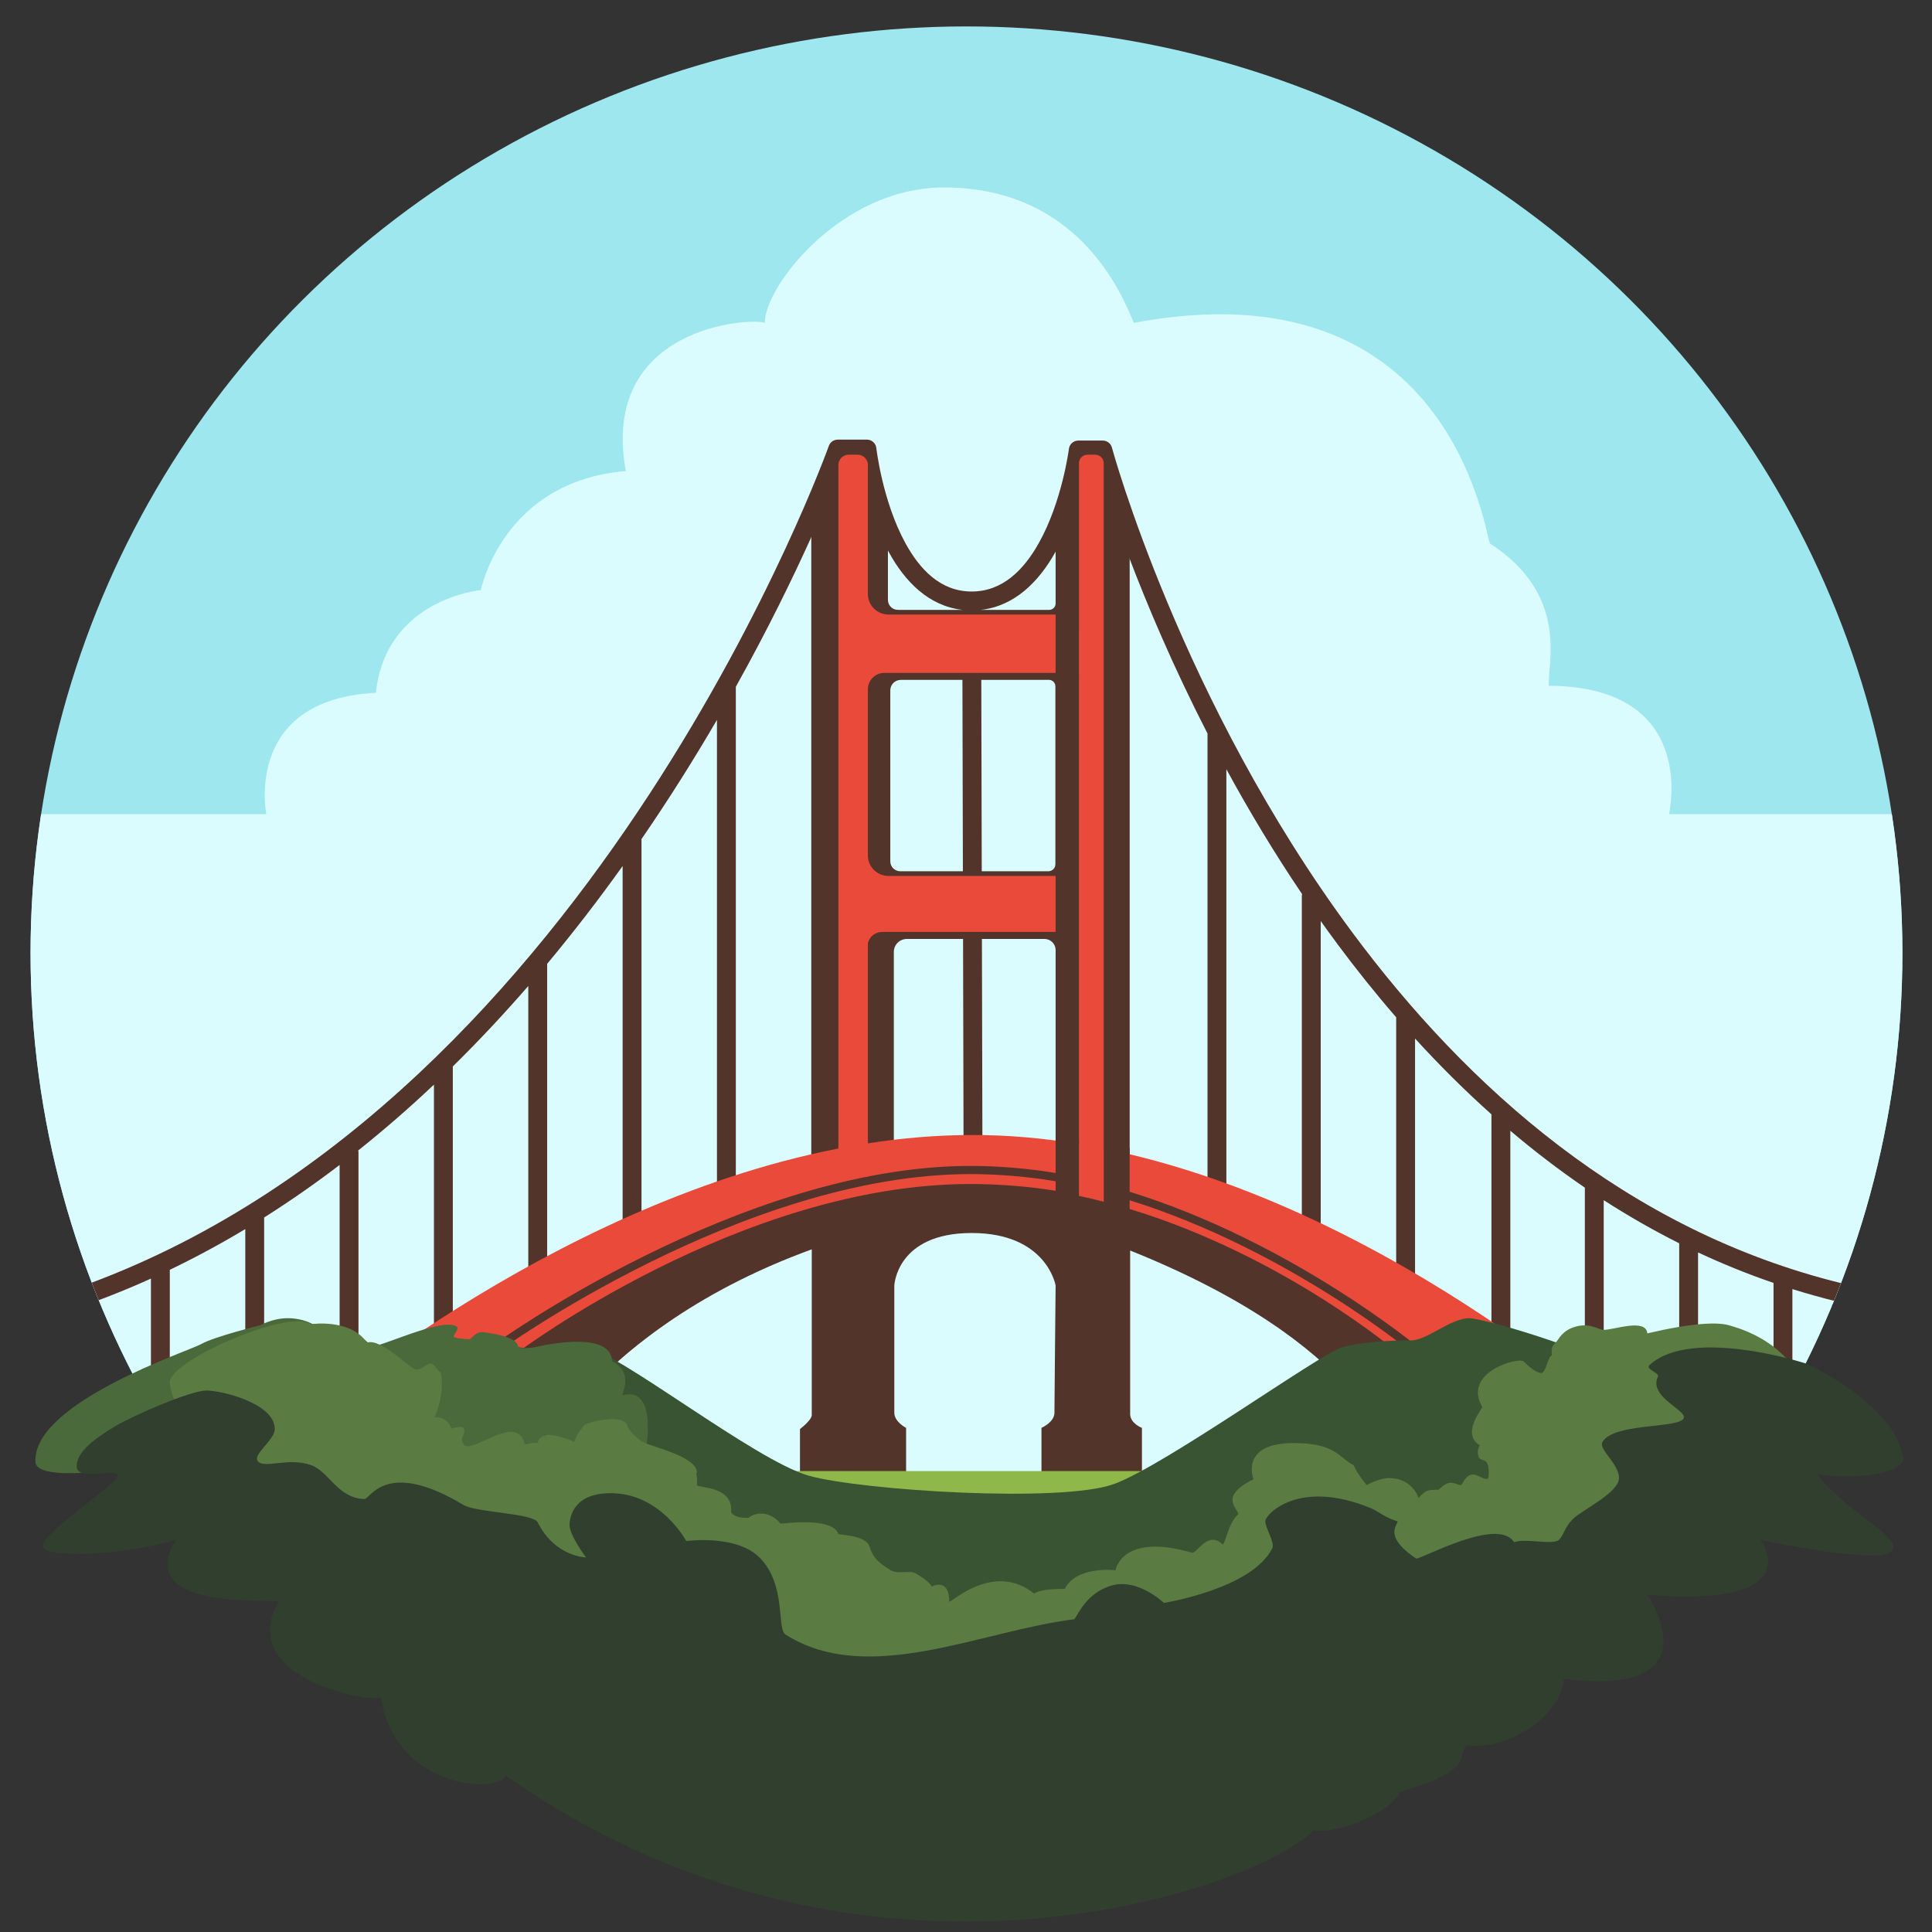 <?xml version="1.0" encoding="UTF-8" standalone="no"?>
<!DOCTYPE svg PUBLIC "-//W3C//DTD SVG 1.1//EN" "http://www.w3.org/Graphics/SVG/1.1/DTD/svg11.dtd">
<svg width="100%" height="100%" viewBox="0 0 2048 2048" version="1.1" xmlns="http://www.w3.org/2000/svg" xmlns:xlink="http://www.w3.org/1999/xlink" xml:space="preserve" xmlns:serif="http://www.serif.com/" style="fill-rule:evenodd;clip-rule:evenodd;stroke-linejoin:round;stroke-miterlimit:2;">
    <rect x="0" y="0" width="2048" height="2048" fill="#333333" stroke="none"/>
    <g id="Sky" transform="matrix(1.308,0,0,1.295,-377.02,-335.884)">
        <circle cx="1071.5" cy="1039.5" r="758.5" style="fill:rgb(159,231,239);"/>
    </g>
    <g id="Clouds" transform="matrix(1.308,0,0,1.295,-377.02,-335.884)">
        <clipPath id="_clip1">
            <path d="M1640.85,925.821L2040.16,925.821L2040.16,2010.07L83.73,2010.07L83.73,925.821L504.058,925.821C504.058,925.821 485.207,831.972 592.9,826.47C600.904,749.459 677.921,742.405 677.921,742.405C677.921,742.405 695.483,653.256 795.421,644.965C774.078,527.102 895.444,519.171 908.145,523.644C907.14,495.83 968.329,412.83 1053.35,412.83C1167.99,412.83 1200.99,510.195 1207.15,523.644C1460.55,475.607 1490.68,689.535 1495.65,704.193C1560.09,746.128 1542.42,802.275 1543.41,820.739C1665.42,821.272 1640.85,925.821 1640.85,925.821Z"/>
        </clipPath>
        <g clip-path="url(#_clip1)">
            <g>
                <circle cx="1071.5" cy="1039.5" r="758.5" style="fill:rgb(218,252,255);"/>
            </g>
        </g>
    </g>
    <g id="Bridge">
        <g transform="matrix(1.25,0,0,1.237,-267.501,-266.421)">
            <path d="M1109.2,732.5L1109.2,673L1130,603L1150,603L1160,638L1172,679L1172,1215L1109.2,1196L1109.2,1029.5C1109.2,1024.42 1105.21,1020.27 1100.2,1020.01L1100.2,1020L982,1020L982,1020.05C976.397,1020.55 972,1025.27 972,1031L972,1201L902,1205L902,662L927,602L946,602L967,669L967,730L967.014,730C967.274,734.459 970.977,738 975.5,738L1103.7,738C1106.74,738 1109.2,735.536 1109.2,732.5ZM969.042,806.282L969,806.282L969,953.5C969,958.191 972.809,962 977.5,962L1103,962C1106.31,962 1109,959.311 1109,956L1109,803.5C1109,800.633 1106.8,798.253 1104,798L977.582,798L977.582,798.04C973.048,798.163 969.364,801.755 969.042,806.282Z" style="fill:rgb(82,52,43);"/>
        </g>
        <g id="Cables" transform="matrix(1.308,0,0,1.295,-377.02,-335.884)">
            <clipPath id="_clip2">
                <path d="M410.568,1448.6L410.568,1305.99C395.953,1312.66 381.04,1318.87 365.825,1324.57C361.869,1326.05 357.466,1324.01 355.999,1320.01C354.532,1316.01 356.553,1311.57 360.509,1310.09C771.955,1155.96 959.947,624.355 959.947,624.355C961.035,621.284 963.916,619.234 967.145,619.234L990.846,619.234C994.734,619.234 998.003,622.182 998.442,626.085C998.442,626.085 1003.27,669.277 1021.93,703.823C1033.47,725.201 1050.32,743.563 1075.71,743.563C1101.14,743.563 1118.24,725.292 1130.07,704.013C1149.15,669.681 1154.52,626.757 1154.52,626.757C1155,622.899 1158.25,620.007 1162.1,620.007L1181.98,620.007C1185.43,620.007 1188.45,622.344 1189.36,625.71C1189.36,625.71 1245.03,833.272 1384.3,1022.78C1476.77,1148.6 1606.14,1266.58 1780.89,1309.83C1784.99,1310.84 1787.51,1315.02 1786.5,1319.16C1785.5,1323.3 1781.36,1325.84 1777.26,1324.83C1764.9,1321.77 1752.77,1318.35 1740.85,1314.58L1740.85,1448.6L1725.56,1448.6L1725.56,1309.52C1704.48,1302.24 1684.09,1293.87 1664.4,1284.57L1664.4,1448.6L1649.11,1448.6L1649.11,1277.09C1627.91,1266.35 1607.53,1254.53 1587.94,1241.79L1587.94,1398.53C1582.99,1395.04 1577.89,1391.6 1572.65,1388.21L1572.65,1231.54C1551.57,1217 1531.45,1201.4 1512.26,1184.97L1512.26,1354.59C1507.24,1352.18 1502.14,1349.81 1496.96,1347.48L1496.96,1171.53C1475.07,1151.78 1454.44,1130.97 1435.04,1109.48L1435.04,1323C1430,1321.25 1424.9,1319.54 1419.75,1317.87L1419.75,1092.11C1402.87,1072.45 1386.97,1052.32 1372.02,1031.99C1367.46,1025.77 1362.98,1019.53 1358.59,1013.29L1358.59,1300.35C1353.53,1299.09 1348.43,1297.85 1343.29,1296.65L1343.29,992.991C1343.29,992.397 1343.36,991.819 1343.49,991.263C1320.46,956.825 1300.07,922.317 1282.13,889.029L1282.13,1284.3C1277.06,1283.42 1271.97,1282.58 1266.84,1281.77L1266.84,859.809C1211.08,750.082 1182.94,658.67 1176.21,635.451C1176.21,635.451 1168.63,635.451 1168.63,635.451C1166.2,649.577 1159.12,683.288 1143.4,711.573C1130.08,735.55 1110.6,755.41 1083.37,758.569L1084.59,1267.16C1081.64,1267.14 1078.67,1267.13 1075.71,1267.13C1073.57,1267.13 1071.44,1267.14 1069.3,1267.15L1068.08,758.57C1040.84,755.403 1021.56,735.389 1008.51,711.219C993.157,682.795 986.496,648.927 984.225,634.679C984.225,634.679 972.458,634.679 972.458,634.679C965.116,654.25 936.254,727.949 884.576,821.538L884.576,1281.77C879.45,1282.58 874.353,1283.42 869.286,1284.3L869.286,848.623C851.273,879.834 830.887,912.768 808.086,946.284C808.111,946.535 808.123,946.79 808.123,947.047L808.123,1296.65C802.987,1297.85 797.89,1299.09 792.833,1300.35L792.833,968.271C773.969,994.933 753.588,1021.8 731.67,1048.32L731.67,1317.87C726.519,1319.54 721.422,1321.25 716.38,1323L716.38,1066.46C697.115,1088.88 676.732,1110.95 655.217,1132.32L655.217,1347.14C650.04,1349.46 644.942,1351.82 639.927,1354.23L639.927,1147.2C620.38,1165.85 599.941,1183.88 578.6,1201.05C578.708,1201.57 578.764,1202.1 578.764,1202.65L578.764,1388.21C573.525,1391.6 568.427,1395.04 563.474,1398.53L563.474,1212.96C543.825,1228.1 523.44,1242.49 502.312,1255.96L502.312,1448.6L487.021,1448.6L487.021,1265.46C467.265,1277.43 446.879,1288.59 425.859,1298.79L425.859,1448.6L410.568,1448.6Z"/>
            </clipPath>
            <g clip-path="url(#_clip2)">
                <g>
                    <circle cx="1071.5" cy="1039.5" r="758.5" style="fill:rgb(82,52,43);"/>
                </g>
            </g>
        </g>
        <g transform="matrix(1.25,0,0,1.237,-267.501,-266.421)">
            <path d="M950,1024L950,1195.16C979.316,1190.56 1009.07,1188 1039,1188C1069.3,1188 1099.38,1190.77 1128.99,1195.74L1129,612.35C1129,608.293 1132.29,605 1136.35,605L1142.65,605C1146.71,605 1150,608.293 1150,612.35L1150,1199.64C1399.25,1250.43 1609,1450 1609,1450L1399.44,1447.43C1399.44,1447.43 1279.86,1237 1038,1237C796.142,1237 651.965,1438.28 651.965,1438.28L466,1436C466,1436 676.42,1248.54 925,1199.58L925,613.75C925,608.921 928.921,605 933.75,605L941.25,605C946.079,605 950,608.921 950,613.75L950,725L950.007,725C950.272,734.428 958.009,742 967.5,742L1109.2,742L1109.2,792L963,792L963,792.035C955.739,792.549 950,798.609 950,806L950,949C950.265,958.428 958.009,966 967.5,966L1109.2,966L1109.2,1014L962,1014C956.058,1014 950.953,1018.33 950,1024Z" style="fill:rgb(234,74,58);"/>
        </g>
        <g transform="matrix(1.25,0,0,1.237,-267.501,-266.421)">
            <path d="M1109.21,1227.66C1086.56,1223.73 1060.26,1221.5 1037,1221.5C843.681,1221.5 636.045,1373.84 636.045,1373.84C634.477,1374.97 632.288,1374.61 631.159,1373.05C630.031,1371.48 630.388,1369.29 631.955,1368.16C631.955,1368.16 841.686,1214.5 1037,1214.5C1060.25,1214.5 1086.55,1216.7 1109.21,1220.59L1109.21,1191.36L1128.99,1191.36L1128.99,1240.17C1136.08,1241.7 1143.09,1243.37 1150.02,1245.18L1150.02,1199.07L1171.98,1199.07L1171.98,1236.65C1309.69,1279.65 1417.17,1370.25 1417.17,1370.25C1418.68,1371.45 1418.94,1373.65 1417.75,1375.17C1416.55,1376.68 1414.35,1376.94 1412.83,1375.75C1412.83,1375.75 1307.39,1286.69 1171.98,1243.91L1171.98,1251.41C1303.56,1291.75 1400,1375 1400,1375L1400,1487.57C1398.1,1459.39 1366.92,1365.82 1172.4,1287L1172.4,1427C1172.4,1435.25 1182.4,1439 1182.4,1439L1182.4,1496L1097.2,1496L1097.2,1439C1097.2,1439 1108.2,1434.15 1108.2,1426C1108.2,1417.85 1109.2,1317 1109.2,1317C1109.2,1317 1101.75,1272 1038,1272C974.249,1272 972.401,1317 972.401,1317L972.401,1426C972.401,1433.84 982.401,1439 982.401,1439L982.401,1496L892.404,1496L892.404,1440C892.404,1440 902.404,1432.36 902.404,1428L902.404,1286C701.404,1360 652,1496 652,1496L652,1375C652,1375 841.966,1230 1037,1230C1060.48,1230 1086.76,1232.1 1109.21,1235.8L1109.21,1227.66Z" style="fill:rgb(82,52,43);"/>
        </g>
    </g>
    <g id="Foliage">
        <g transform="matrix(1.302,0,0,1.237,-329.917,-266.421)">
            <rect x="884" y="1476" width="311" height="34" style="fill:rgb(142,184,74);"/>
        </g>
        <g transform="matrix(1.25,0,0,1.237,-267.501,-266.421)">
            <path d="M408,1479C408,1479 604.087,1360.05 637,1367C669.913,1373.95 689.723,1371 712,1371C734.277,1371 854.479,1467.25 900,1480C945.521,1492.75 1114.96,1503.52 1159,1487C1203.04,1470.48 1333.49,1375.37 1352,1370C1370.51,1364.63 1398.05,1364 1411,1364C1423.95,1364 1444.25,1345 1460,1345C1475.75,1345 1687,1404.67 1687,1475C1687,1545.33 1183,1618 1183,1618L769,1605L408,1479Z" style="fill:rgb(56,84,51);"/>
        </g>
        <g transform="matrix(1.25,0,0,1.237,-267.501,-266.421)">
            <path d="M529,1369C534.489,1370.99 589,1344 601,1352C604.359,1354.24 597.579,1359.58 599,1361C600.421,1362.42 609.944,1363 612,1363C614.056,1363 617.042,1356.1 624,1357C655,1361 652.339,1368.34 654,1370C655.661,1371.66 667,1370 667,1370C667,1370 732.368,1353.31 733,1382C752.07,1391.72 740.923,1409.92 742,1411C771.308,1403.02 762,1456 762,1456L770,1487L414,1479L392,1461C392,1461 245.006,1493.65 244,1468C242,1417 374.626,1373.08 385,1367C395.374,1360.92 435,1351 435,1351C435,1351 445.068,1345 458,1345C470.932,1345 479,1350 479,1350C479,1350 508.631,1346.3 529,1369Z" style="fill:rgb(74,106,60);"/>
        </g>
        <g transform="matrix(1.25,0,0,1.237,-267.501,-266.421)">
            <path d="M470,1537C438,1513 398,1484 398,1484C398,1484 358,1419.25 358,1400C358,1380.75 461.384,1336 478,1350.44C481.237,1349.11 513.081,1346.72 525,1366C537.251,1361.54 562.132,1389 567,1389C571.868,1389 575.552,1384 579,1384C582.448,1384 584.707,1389.88 587,1391C589.249,1392.1 590.699,1411.62 582.488,1429.94C584.637,1429.72 593.299,1429.52 596.876,1439.64C597.992,1439.21 600.019,1438.57 602.014,1438.58C603.9,1438.06 605.861,1437.86 607,1439C609.005,1441.01 606.814,1445.28 605.641,1448.44C605.561,1450.18 606.05,1452.05 608,1454C609.421,1455.42 612.95,1454.67 617.519,1453.08C631.809,1447.4 654.164,1432.39 658.976,1452.9C661.244,1453.39 666.827,1451.07 670,1452C670,1451.37 670.595,1447.26 675.848,1445.77C676.688,1445.33 677.714,1445.05 679,1445C680.414,1444.95 681.972,1445.13 683.583,1445.46C687.818,1446.02 693.363,1447.61 700.619,1450.83C702.345,1449.79 702.439,1444.2 707.397,1439.51C707.887,1438.47 708.414,1437.59 709,1437C712.242,1433.76 742.894,1426.52 746,1437C746.252,1437.85 746.55,1438.66 746.892,1439.43C749.424,1442.62 752.298,1446.66 759,1451C761.778,1452.8 773.843,1456.02 784.92,1460.57C787.883,1461.7 790.704,1462.95 793.249,1464.43C799.987,1468.02 805,1472.22 805,1477C805,1477.31 804.793,1477.6 804.389,1477.89C805.165,1480.78 805.41,1484.11 805,1488C805.089,1490.55 836.187,1488.43 834,1511C834.511,1513.56 840.229,1516.67 849,1516C849.626,1514.48 863.627,1506.46 876,1521C877.724,1521.21 920.05,1514.85 925,1530C934.443,1531.58 943.857,1531.66 950,1538C952.657,1541.54 951.832,1550.86 968,1560C972.848,1564.85 984.867,1561.3 989,1563C993.133,1564.7 1003.11,1571.54 1004,1575C1006.89,1573.53 1019,1568.69 1019,1588C1021.59,1588 1057.16,1553.62 1091,1581C1093.22,1579.18 1100.54,1576.77 1117,1577C1126.67,1556.92 1160,1561 1160,1561C1160,1561 1164.95,1528.32 1225,1546C1229.53,1546 1238.48,1526.69 1251,1539C1253.49,1536.51 1255.77,1520.52 1264,1513C1264,1507.8 1247,1498 1277,1483C1277,1483 1264.73,1452 1311,1452C1347,1452 1349.18,1464.45 1362,1471C1364.9,1478.36 1373,1488 1373,1488C1373,1488 1383.4,1482 1392,1482C1412,1482 1417,1499 1417,1499C1417,1499 1421.31,1494.16 1424,1493C1426.69,1491.84 1434,1492 1434,1492C1434,1492 1439.63,1486 1444,1486C1448.37,1486 1450.02,1488 1453,1488C1454.28,1488 1456.47,1478.32 1464,1479C1467.11,1479.28 1475.16,1484.77 1476,1482C1476.61,1479.98 1477.16,1472.71 1475,1469C1473.28,1466.04 1468.96,1466.75 1468,1464C1465.98,1458.22 1468.73,1454.27 1469,1454C1452.74,1444.12 1470.88,1422.97 1471,1421C1453.84,1390.91 1502.18,1378.18 1506,1382C1509.82,1385.82 1516.92,1392 1521,1392C1525.08,1392 1526.96,1377 1530,1377C1529.47,1369.68 1530.39,1368.61 1534,1365C1535.91,1363.09 1539,1355 1551,1352C1563,1349 1569.79,1355 1574,1355C1582.94,1355 1609.77,1344.8 1611,1358C1649,1349 1670.05,1348.22 1680,1351C1766,1375 1753,1460 1753,1460L1625.94,1479L1477,1627L1272,1639L904,1682L507,1547L470,1537Z" style="fill:rgb(90,123,65);"/>
        </g>
        <g transform="matrix(1.25,0,0,1.237,-267.501,-266.421)">
            <path d="M311,1438C326.362,1428.52 375.695,1407 389,1407C402.305,1407 447,1418 447,1440C447,1449.68 427.145,1462.14 433,1468C438.855,1473.86 459,1464 478,1471C493.307,1476.64 500,1499 523,1500C527.873,1500.21 541,1465 607,1505C617.99,1511.66 666,1512 670,1520C684.866,1549.73 711,1550 711,1550C711,1550 696,1530 697,1521C697.596,1515.64 700,1494 734,1495C774.982,1496.2 796,1536 796,1536C796,1536 838,1530 858,1550C881.022,1573.02 872.654,1611.28 880,1616C950,1661 1045.83,1612.84 1125,1603C1127.92,1600.08 1134.86,1580.28 1157,1574C1179.14,1567.72 1201,1589 1201,1589C1201,1589 1276,1577 1293,1542C1295.26,1537.34 1287,1524.63 1287,1519C1287,1513.37 1315,1482 1377,1508C1382.6,1510.35 1388.75,1516.05 1399,1519C1400.86,1520.86 1385.06,1530.88 1415,1551C1420.58,1551 1484.32,1514.96 1498,1537C1506.49,1533.29 1531.36,1539.64 1536,1535C1540.64,1530.36 1540.44,1524.56 1548,1517C1555.56,1509.44 1587,1494.44 1587,1482C1587,1469.56 1569.24,1457.4 1573,1451C1583,1434 1641,1440 1642,1430C1642.7,1422.98 1612,1412 1620,1395C1621.56,1391.69 1608.78,1388.87 1613,1385C1649,1352 1746,1384 1746,1384C1746,1384 1821,1418 1828,1465C1829.43,1474.57 1799.92,1484.54 1755,1479C1783.84,1514.65 1829.34,1533.66 1818,1545C1806.66,1556.34 1707,1535 1707,1535C1707,1535 1750.38,1593.39 1611,1582C1611,1582 1671.04,1670.56 1540,1654C1539.03,1684.6 1493,1716 1458,1711C1448.44,1720.74 1466.39,1731.69 1401,1751C1395.02,1767.42 1350.26,1787.09 1328,1784C1279.96,1833.46 948.579,1953.69 643,1737C636,1753 549,1748 537,1670C527.939,1674.58 414,1654 450,1588C446.761,1584.76 326.421,1597.24 363,1535C317.839,1547.95 259.611,1550.61 251,1542C242.389,1533.39 314,1487.12 314,1480C314,1472.88 279,1485.17 279,1472C279,1458.83 295.638,1447.48 311,1438Z" style="fill:rgb(49,63,46);"/>
        </g>
    </g>
</svg>

